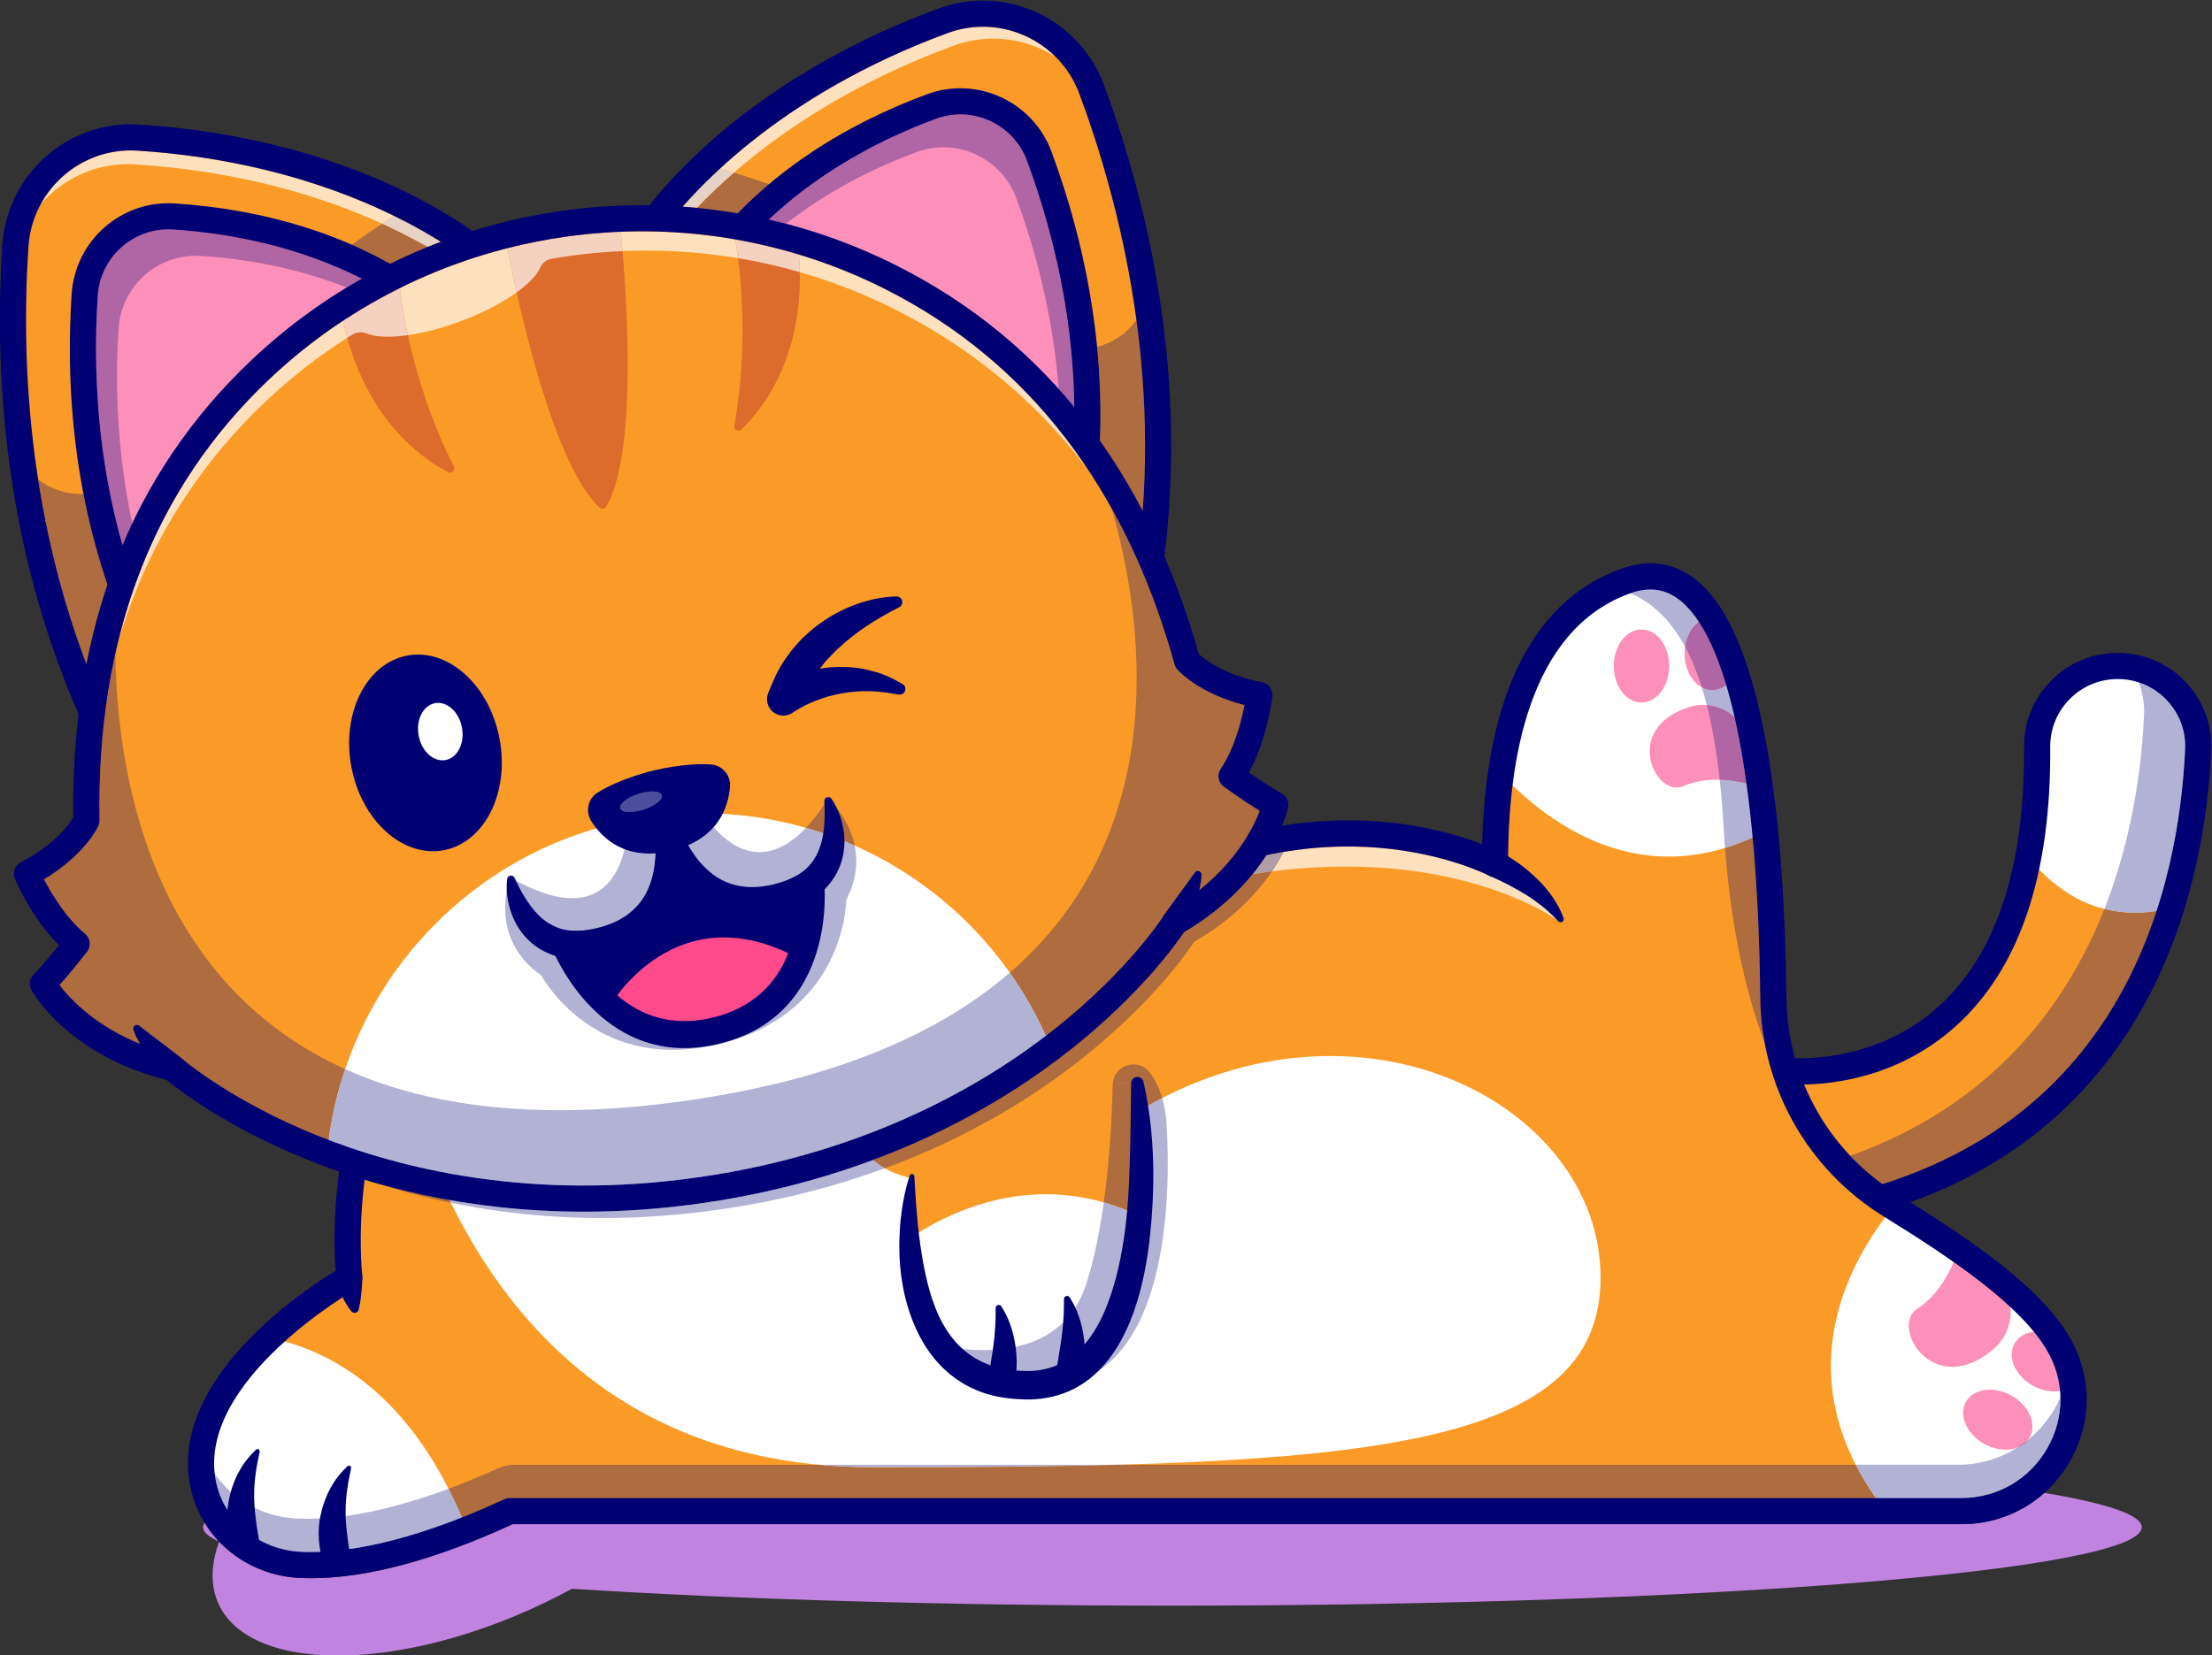 <?xml version="1.0" encoding="UTF-8" standalone="no"?>
<svg
   version="1.1"
   id="svg2"
   xml:space="preserve"
   width="3820.062"
   height="2859.665"
   viewBox="0 0 3820.062 2859.664"
   sodipodi:docname="2_-13.svg"
   inkscape:version="1.1.1 (3bf5ae0d25, 2021-09-20)"
   xmlns:inkscape="http://www.inkscape.org/namespaces/inkscape"
   xmlns:sodipodi="http://sodipodi.sourceforge.net/DTD/sodipodi-0.dtd"
   xmlns="http://www.w3.org/2000/svg"
   xmlns:svg="http://www.w3.org/2000/svg"
   xmlns:rdf="http://www.w3.org/1999/02/22-rdf-syntax-ns#"
   xmlns:cc="http://creativecommons.org/ns#"
   xmlns:dc="http://purl.org/dc/elements/1.1/"><rect x="0" y="0" width="3820.062" height="2859.664" fill="#333333" stroke="none"/><defs
     id="defs6" /><sodipodi:namedview
     pagecolor="#ffffff"
     bordercolor="#666666"
     borderopacity="1"
     objecttolerance="10"
     gridtolerance="10"
     guidetolerance="10"
     inkscape:pageopacity="0"
     inkscape:pageshadow="2"
     inkscape:window-width="1920"
     inkscape:window-height="1011"
     id="namedview4"
     inkscape:pagecheckerboard="0"
     showgrid="false"
     inkscape:zoom="0.079601206"
     inkscape:cx="1187.1679"
     inkscape:cy="1909.5188"
     inkscape:window-x="0"
     inkscape:window-y="0"
     inkscape:window-maximized="1"
     inkscape:current-layer="g12" /><g
     id="g10"
     inkscape:groupmode="layer"
     inkscape:label="ink_ext_XXXXXX"
     transform="matrix(1.333,0,0,-1.333,-842.54,4037.785)"><g
       id="g12"
       transform="scale(0.1)"><path
         d="m 10698.4,8835.9 c -835.72,0 -1443.94,269.1 -1590.59,789.5 -59.08,210.4 -37.92,443.4 52.07,687.6 264.56,-277.3 637.33,-453 1051.22,-471.2 45.8,-2 92.2,-3 139.5,-3 721.4,0 1599.2,235.2 2612.2,700.4 h 18769.5 c 406.6,0 783.3,145.8 1073.9,404.7 808.6,-134.3 1262,-285 1262,-444.4 0,-561.2 -5622.8,-1016.4 -12558.3,-1016.4 -2937.5,0 -5639.9,82.1 -7779,218.8 -240.7,-131 -496,-253.3 -762.6,-363 -821.6,-338.1 -1615.4,-503 -2269.9,-503 m -1540.19,1478.8 c -136.17,60 -207.08,121.7 -207.08,184.8 0,19.4 6.78,38.8 20.18,58 53.75,-87.4 116.46,-168.7 186.9,-242.8"
         style="fill:#c183e0;fill-opacity:1;fill-rule:nonzero;stroke:none"
         id="path16" /><path
         d="m 34799.7,20622.2 c 0,-16 0,-32 -1,-48.5 -26,-564.4 -114.1,-1293.9 -351.7,-2051.9 -491.3,-1568 -1624.1,-3260.1 -4174.3,-3872 0,0 -1280.3,-462.8 -822,1764.6 0,0 2564.2,-306.7 3146.1,2767.4 78,412.2 120.5,885.1 116,1427.9 -4.5,579.4 464.3,1050.7 1043.2,1050.7 576.9,0 1043.7,-467.3 1043.7,-1038.2"
         style="fill:#fa9b27;fill-opacity:1;fill-rule:nonzero;stroke:none"
         id="path18" /><path
         d="m 34799.7,20622.2 c 0,-16 0,-32 -1,-48.5 -26,-564.4 -114.1,-1293.9 -351.7,-2051.9 -850.1,-209.1 -1447.5,168.6 -1850.2,660 78,412.2 120.5,885.1 116,1427.9 -4.5,579.4 464.3,1050.7 1043.2,1050.7 576.9,0 1043.7,-467.3 1043.7,-1038.2"
         style="fill:#ffffff;fill-opacity:1;fill-rule:nonzero;stroke:none"
         id="path20" /><path
         d="m 30708.3,14946.2 c -151.4,110.5 -290.8,233.4 -417.1,367.1 1828.4,654.4 2791.9,1928.6 3292.8,3198.4 124.6,-31.5 257.1,-48.8 398.1,-48.8 89,0 181.5,6.9 277.4,21.5 -462.1,-1410.6 -1458.2,-2875.6 -3551.2,-3538.2"
         style="fill:#af6c3e;fill-opacity:1;fill-rule:nonzero;stroke:none"
         id="path22" /><path
         d="m 33982.1,18462.9 c -141,0 -273.5,17.3 -398.1,48.8 60.8,153.9 114.7,307.8 162.5,460.4 237.7,758 325.7,1487.5 351.7,2051.9 1,16.5 1,32.5 1,48.5 0,132.5 -25.2,259.2 -71.1,375.9 136.1,-44.1 259.9,-121.6 361.9,-228.4 165.5,-173.4 250.6,-400.1 239.6,-638.7 -27.4,-594.4 -121.4,-1337.7 -370.1,-2096.9 -95.9,-14.6 -188.4,-21.5 -277.4,-21.5"
         style="fill:#b2b2d4;fill-opacity:1;fill-rule:nonzero;stroke:none"
         id="path24" /><path
         d="m 29588.7,16236.8 c -124.1,-690.2 -74.9,-1170.3 141.4,-1359.6 191.5,-167.7 483.2,-68.7 486,-67.8 5.4,1.9 11.8,3.8 17.2,5.1 3634.3,871.9 4314.4,3987.4 4396.3,5766.8 11,238.6 -74.1,465.3 -239.6,638.7 -166.9,174.8 -392,271 -633.7,271 -234.8,0 -455.2,-91.8 -620.6,-258.5 -165.2,-166.4 -255.1,-387 -253.3,-621.2 13.1,-1663.3 -400.8,-2882.7 -1230,-3624.4 -783.3,-700.7 -1699.9,-758.3 -2063.7,-750.1 m 428.8,-1796.1 c -155.6,0 -344.5,37.7 -507.6,178.8 -338.8,293.2 -414.7,908.7 -225.4,1829.3 17.7,86.2 98.2,144.3 185.7,134.1 10.9,-1.2 1095.7,-116.4 1960.2,660.1 750.8,674.4 1125.3,1806.7 1113.2,3365.6 -2.6,325.2 122.2,631.5 351.5,862.6 229.5,231.3 535.4,358.7 861.2,358.7 335.2,0 647.3,-133.5 878.8,-375.9 230.1,-240.9 348.4,-556.3 333.1,-888.2 -40.2,-872.7 -228.3,-2161.6 -896.2,-3346.6 -791.3,-1403.8 -2053.8,-2323.1 -3752.2,-2732.4 -36,-11.8 -154,-46.1 -302.3,-46.1"
         style="fill:#000072;fill-opacity:1;fill-rule:nonzero;stroke:none"
         id="path26" /><path
         d="M 31732.2,10708.7 H 12925.8 c -195.2,-90.1 -380.8,-169.6 -556.9,-239.2 -986.7,-391.2 -1683.6,-479.3 -2150.4,-458.3 -612.44,27 -1147.3,452.8 -1267.37,1053.7 -144.6,725.5 341.72,1399.4 858.06,1888.3 504.31,477.8 1036.71,779 1036.71,779 -41.5,463.8 -19,919.1 35.5,1335.4 101.6,776 313.7,1414.9 426.3,1716.6 45,120.1 74,186.6 74,186.6 0,0 2911.5,-100.1 5668.8,364.8 1363.4,230.1 2688.8,598.3 3605.4,1185.2 859.5,550.4 1670.6,814.1 2380,916.6 1577.6,227.2 2653.8,-343.7 2653.8,-343.7 -1,366.3 18.5,769.5 77.5,1172.3 144.6,994.1 526.9,1986.3 1421,2414.6 61,29 124.6,55.5 190.1,79 478.8,173.2 840.1,-32 1112.2,-465.8 124.1,-197.1 229.2,-441.8 319.3,-719.9 187.1,-582.4 305.2,-1310.9 377.7,-2056.9 72.1,-739.5 100.1,-1496.5 107.1,-2145.4 7,-628.4 196.1,-1230.8 531.8,-1739.7 251.7,-382.7 586.9,-712.9 989.2,-961.6 11,-7 22,-13.5 33,-20.5 1038.2,-643.9 1799.7,-1198.8 2136.4,-1770.2 566.4,-959.6 -138.6,-2170.9 -1252.8,-2170.9"
         style="fill:#fa9b27;fill-opacity:1;fill-rule:nonzero;stroke:none"
         id="path28" /><path
         d="m 27056.6,13732.2 c 0,-2262.5 -3191.6,-2455.1 -9427.7,-2455.1 -4449,0 -5797.4,3687.4 -6247.2,5693.7 45.1,120.1 0,0 0,0 0,0 2911.5,-100.1 5668.8,364.8 l 581.9,-1748.7 -104.6,-217.2 c 0,0 720,-1161.2 3558.8,530.4 2839.4,1691.6 5970,94.1 5970,-2167.9"
         style="fill:#ffffff;fill-opacity:1;fill-rule:nonzero;stroke:none"
         id="path30" /><path
         d="m 12368.9,10469.5 c -986.7,-391.2 -1683.6,-479.3 -2150.4,-458.3 -612.44,27 -1147.3,452.8 -1267.37,1053.7 -144.6,725.5 341.72,1399.4 858.06,1888.3 764.01,-151.1 1853.71,-699 2559.71,-2483.7"
         style="fill:#ffffff;fill-opacity:1;fill-rule:nonzero;stroke:none"
         id="path32" /><path
         d="m 31732.2,10708.7 h -983.7 c -1326.3,1707.1 -488.3,3216.6 100.1,3941.1 960.6,-595.9 1684.1,-1115.3 2053.4,-1642.1 30.5,-42.5 58,-85.6 83,-128.1 104.1,-176.6 165.1,-361.2 188.6,-545.4 105.1,-818.5 -531.8,-1625.5 -1441.4,-1625.5"
         style="fill:#ffffff;fill-opacity:1;fill-rule:nonzero;stroke:none"
         id="path34" /><path
         d="m 32375.9,12207.6 c 229,-125.7 337.3,-368.6 241.8,-542.5 -95.4,-173.9 -358.5,-212.9 -587.5,-87.2 -229,125.7 -337.3,368.6 -241.9,542.4 95.5,173.9 358.5,213 587.6,87.3"
         style="fill:#fc90ba;fill-opacity:1;fill-rule:nonzero;stroke:none"
         id="path36" /><path
         d="m 33173.6,12334.2 c -123,-97 -329.2,-102.5 -513.8,-1.5 -229.2,126.1 -337.2,368.8 -242.2,542.9 81.6,148.1 284.2,198.1 484.4,132.1 30.5,-42.5 58,-85.6 83,-128.1 104.1,-176.6 165.1,-361.2 188.6,-545.4"
         style="fill:#fc90ba;fill-opacity:1;fill-rule:nonzero;stroke:none"
         id="path38" /><path
         d="m 31684.5,14078.3 c 0,0 -143,-504.1 -525,-747.3 -357.2,-227.4 201.8,-1178.2 979.8,-531.5 239.4,199 304.9,549.2 137.3,811.5 -98.5,154 -278.3,317.1 -592.1,467.3"
         style="fill:#fc90ba;fill-opacity:1;fill-rule:nonzero;stroke:none"
         id="path40" /><path
         d="m 29187.5,19517 c -1573.5,-822 -2799.9,87.5 -3420.3,749 154.6,1061.7 579.9,2121.4 1611.1,2493.6 1152.8,416.3 1625.1,-1356.9 1809.2,-3242.6"
         style="fill:#ffffff;fill-opacity:1;fill-rule:nonzero;stroke:none"
         id="path42" /><path
         d="m 27946.3,21660.5 c 0,-261.3 -160.8,-473.1 -359.1,-473.1 -198.4,0 -359.2,211.8 -359.2,473.1 0,261.2 160.8,473 359.2,473 198.3,0 359.1,-211.8 359.1,-473"
         style="fill:#fc90ba;fill-opacity:1;fill-rule:nonzero;stroke:none"
         id="path44" /><path
         d="m 28809.8,21573.9 c -63.1,-135.6 -176.2,-225.7 -305.7,-225.7 -198.7,0 -359.3,211.6 -359.3,473.3 0,255.2 153.6,463.3 345.7,472.3 124.1,-197.1 229.2,-441.8 319.3,-719.9"
         style="fill:#fc90ba;fill-opacity:1;fill-rule:nonzero;stroke:none"
         id="path46" /><path
         d="m 28973.2,20128.7 c 0,0 -462.3,146 -844.6,-25.5 -357.5,-160.4 -807.9,755.3 87.7,1027.6 275.5,83.8 579.5,-43.7 696.9,-306.7 69,-154.4 103.5,-376.4 60,-695.4"
         style="fill:#fc90ba;fill-opacity:1;fill-rule:nonzero;stroke:none"
         id="path48" /><path
         d="m 12304.7,10626 c -55.7,130.9 -113.6,254.8 -173.2,371.9 61.3,22.8 123.7,46.8 187.4,72 145.1,57.3 296.8,121.5 454.8,192.7 67.3,30.3 140.2,46.5 213.9,46.5 h 3940.8 c 224.4,-21.1 458,-32 700.5,-32 1159,0 2213.2,6.6 3161,32 h 9572.8 c 72.6,-141.9 159,-285.6 260.8,-431.1 H 12925.7 c -24.6,0 -48.9,-5.3 -71.2,-15.6 -193.3,-89.5 -376.4,-167.8 -549.8,-236.4"
         style="fill:#af6c3e;fill-opacity:1;fill-rule:nonzero;stroke:none"
         id="path50" /><path
         d="m 17628.9,11277.1 c -242.5,0 -476.1,10.9 -700.5,32 h 3861.5 c -947.8,-25.4 -2002,-32 -3161,-32"
         style="fill:#b2b2d4;fill-opacity:1;fill-rule:nonzero;stroke:none"
         id="path52" /><path
         d="m 10343.3,10177.9 c -41.3,0 -80.4,0.9 -117.4,2.5 -549.51,24.1 -1005.36,401.5 -1108.48,917.9 -6.33,31.6 -11.27,63.2 -14.9,94.7 235.63,-341.5 630.92,-562.2 1065.88,-581.4 41.7,-1.9 85.2,-2.9 130.6,-2.9 430.2,0 1029,90.6 1832.5,389.2 59.6,-117.1 117.5,-241 173.2,-371.9 -904.6,-357.5 -1544.4,-448.1 -1961.4,-448.1"
         style="fill:#b2b2d4;fill-opacity:1;fill-rule:nonzero;stroke:none"
         id="path54" /><path
         d="m 31732.3,10878 h -1108.8 c -101.8,145.5 -188.2,289.2 -260.8,431.1 h 1319.5 c 289.5,0 551.3,81.8 770.3,219.7 58.7,21.3 108.7,56.1 144.3,103.8 182.1,149 325.4,340.2 418.1,553.8 5.7,-225.9 -50.6,-453.4 -169.1,-660.8 -231.5,-405.5 -647.8,-647.6 -1113.5,-647.6"
         style="fill:#b2b2d4;fill-opacity:1;fill-rule:nonzero;stroke:none"
         id="path56" /><path
         d="m 32452.5,11528.8 c 50.4,31.7 98.6,66.4 144.3,103.8 -35.6,-47.7 -85.6,-82.5 -144.3,-103.8"
         style="fill:#b065a4;fill-opacity:1;fill-rule:nonzero;stroke:none"
         id="path58" /><path
         d="m 29183.2,16774.4 c -217,573.6 -426.6,1393.9 -514.5,2527.7 117,35.8 236.4,80.9 357.9,136.2 56.9,-611.7 90.2,-1303.5 98.5,-2068.6 2.2,-202.2 21.9,-401.2 58.1,-595.3"
         style="fill:#af6c3e;fill-opacity:1;fill-rule:nonzero;stroke:none"
         id="path60" /><path
         d="m 28668.7,19302.1 c -7,89.6 -13.2,181.3 -18.6,274.9 -12.3,215.5 -28.9,418.4 -49.7,609 160.2,-4.7 291.9,-35.2 346.1,-49.7 30.5,-219.5 57.2,-452.2 80.1,-698 -121.5,-55.3 -240.9,-100.4 -357.9,-136.2 m 124.6,1692.9 c -96.7,93.2 -225.2,149.5 -360.4,159.7 -20.3,79.5 -41.9,155.6 -64.7,228.4 41.9,-22.5 87.8,-34.9 135.9,-34.9 66,0 127.8,23.4 180.8,64.3 38.5,-129.5 74.7,-268.9 108.4,-417.5 m -642.1,915.6 c -186.7,346.2 -423.1,570.9 -708.9,691.8 91.6,32.4 178,48.6 260,48.6 123.2,0 236.4,-36.5 342.1,-109.9 101.6,-70.5 196.6,-173.1 284.9,-306.4 -91.2,-66.9 -157.9,-184.7 -178.1,-324.1"
         style="fill:#b2b2d4;fill-opacity:1;fill-rule:nonzero;stroke:none"
         id="path62" /><path
         d="m 28504.1,21348.2 c -48.1,0 -94,12.4 -135.9,34.9 -62.8,200.3 -135.1,375.6 -217,527.5 20.2,139.4 86.9,257.2 178.1,324.1 134.8,-203.7 253.6,-479.1 355.6,-822.2 -53,-40.9 -114.8,-64.3 -180.8,-64.3"
         style="fill:#b065a4;fill-opacity:1;fill-rule:nonzero;stroke:none"
         id="path64" /><path
         d="m 28946.5,20136.3 c -54.2,14.5 -185.9,45 -346.1,49.7 -40.1,366.8 -96,688.7 -167.5,968.7 135.2,-10.2 263.7,-66.5 360.4,-159.7 58.6,-258.3 109.7,-544.9 153.2,-858.7"
         style="fill:#b065a4;fill-opacity:1;fill-rule:nonzero;stroke:none"
         id="path66" /><path
         d="m 26541.8,18336.7 c 0,0 -942.8,724.3 -2784,724.3 -295.8,0 -615.1,-18.7 -957.2,-62.1 61.5,90.5 110.8,175.6 150.1,251.8 304.1,50.9 584.9,70.3 836.6,70.3 140.6,0 272.3,-6 393.6,-16.1 871.8,-71.9 1424.2,-357.9 1429.4,-360.6 24.8,-13.2 52.1,-19.8 79.3,-19.8 30.4,0 60.7,8.2 87.6,24.4 26.9,16.2 48.2,39.1 62.3,65.9 281,-165.9 525.5,-386.5 702.3,-678.1"
         style="fill:#fde1be;fill-opacity:1;fill-rule:nonzero;stroke:none"
         id="path68" /><path
         d="m 12161.9,14703.8 c -325,67.2 -628.1,148 -908.4,236.8 273.8,-76.1 571.3,-145.2 891.2,-201.6 5.7,-11.7 11.4,-23.4 17.2,-35.2 m 5621.8,447 c -64.3,36.3 -114.8,73.9 -153.4,107.4 1140.9,425.6 1997.8,980.7 2585.6,1449.6 884.1,705.2 1339.5,1344.6 1445.4,1502.7 401.7,236.9 687,504.4 888.3,752.6 85.1,13.4 168.6,25.3 251,35.8 -193.6,-285 -507.7,-624 -1009,-912.3 0,0 -495.3,-791.1 -1603,-1630.1 -609.7,-461.8 -1404.6,-938.2 -2404.9,-1305.7"
         style="fill:#af6c3e;fill-opacity:1;fill-rule:nonzero;stroke:none"
         id="path70" /><path
         d="m 14124.1,14506.3 c -722.3,0 -1377.7,76.7 -1962.2,197.5 -5.8,11.8 -11.5,23.5 -17.2,35.2 522.3,-92.1 1104.4,-150.6 1740.8,-150.6 487.2,0 1006.4,34.3 1554.7,113.9 821,119.2 1550.3,317.2 2190.1,555.9 38.6,-33.5 89.1,-71.1 153.4,-107.4 -624.3,-229.4 -1328.6,-416.5 -2117.6,-531 -543.1,-79 -1057.7,-113.5 -1542,-113.5"
         style="fill:#b2b2d4;fill-opacity:1;fill-rule:nonzero;stroke:none"
         id="path72" /><path
         d="m 22549.6,18963.1 c 68.6,84.7 127.5,167.1 177.9,245.3 75.7,16 150.1,30.1 223.2,42.3 -39.3,-76.2 -88.6,-161.3 -150.1,-251.8 -82.4,-10.5 -165.9,-22.4 -251,-35.8"
         style="fill:#b19da7;fill-opacity:1;fill-rule:nonzero;stroke:none"
         id="path74" /><path
         d="m 10551.7,9962.6 -13.2,25.9 -10.6,22.5 c -6.5,14.9 -12.6,29.7 -18,44.2 -10.8,29.6 -19.8,58.9 -27.8,88.8 -14.9,59.4 -24.3,119.8 -29.6,180.4 -8.9,121.1 -0.7,243.5 28.7,360.6 12.7,58.7 30.4,116.3 51.9,171.8 l 34.1,82.3 c 12.1,27 27.8,52.6 41.5,78.4 56,103.4 130.4,195 214.2,273 11.1,10.4 28.6,9.8 39,-1.3 5.9,-6.4 8.3,-14.9 7.1,-22.9 l -0.4,-2.8 c -8.6,-56.4 -23.1,-107.9 -31.7,-160.8 -8.3,-52.9 -18.6,-103.5 -23.3,-155 -7.4,-50.6 -9.7,-101.4 -13.5,-150.9 -3,-24.5 -0.2,-49.9 -1.5,-74.3 -0.8,-24.6 -2.1,-48.9 -0.3,-73.4 2.7,-97.5 12.1,-192.8 24.7,-286.6 5.3,-47.1 13.6,-93.4 20.6,-139.8 l 11.9,-68.5 c 1.6,-11.6 3.6,-22.5 5.6,-33.3 l 2.4,-15.9 c 0.8,-4.9 1.9,-10.9 1,-12 L 10745,9943 c -39.7,-49.9 -112.4,-58.1 -162.4,-18.4 -13.1,10.5 -23.7,23.9 -30.9,38"
         style="fill:#000072;fill-opacity:1;fill-rule:nonzero;stroke:none"
         id="path76" /><path
         d="m 9366.97,10177 -13.23,25.9 -10.6,22.6 c -6.45,14.8 -12.57,29.6 -17.99,44.1 -10.75,29.7 -19.73,58.9 -27.71,88.8 -14.92,59.5 -24.34,119.9 -29.62,180.4 -8.98,121.2 -0.71,243.5 28.66,360.7 12.75,58.6 30.42,116.3 51.93,171.8 l 34.09,82.2 c 12.1,27 27.8,52.6 41.47,78.5 56.06,103.3 130.42,194.9 214.19,273 11.16,10.4 28.64,9.8 39.04,-1.4 5.95,-6.4 8.3,-14.8 7.13,-22.8 l -0.44,-2.8 c -8.6,-56.5 -23.07,-108 -31.67,-160.9 -8.32,-52.9 -18.6,-103.5 -23.34,-154.9 -7.4,-50.7 -9.67,-101.5 -13.47,-150.9 -3.01,-24.6 -0.27,-50 -1.57,-74.4 -0.78,-24.6 -2.1,-48.8 -0.24,-73.4 2.71,-97.5 12.11,-192.7 24.66,-286.6 5.32,-47 13.62,-93.4 20.6,-139.8 l 11.99,-68.4 c 1.56,-11.6 3.52,-22.6 5.57,-33.4 l 2.39,-15.9 c 0.78,-4.8 1.85,-10.8 0.95,-12 l -119.43,-150 c -39.77,-49.9 -112.45,-58.1 -162.38,-18.4 -13.21,10.6 -23.73,23.9 -30.98,38"
         style="fill:#000072;fill-opacity:1;fill-rule:nonzero;stroke:none"
         id="path78" /><path
         d="m 11013.9,13753 c 0.6,-33.4 -0.1,-69.6 -2.2,-104.9 -2.2,-35.6 -4.8,-71.4 -8.7,-107.4 -7,-72.1 -16.2,-144 -35.3,-220.1 l -0.5,-2 c -7.3,-29 -36.7,-46.5 -65.6,-39.3 -11.2,2.9 -20.7,9 -27.7,17.1 -54.4,63 -90.5,132.2 -121.8,201.4 -15.9,34.7 -29.8,69.8 -42.5,105.1 -12.7,35.6 -23.5,70.4 -32,108.1 l -0.3,1.5 c -20.7,91.8 37,183 128.8,203.7 91.8,20.7 183,-37 203.6,-128.8 2.6,-11.2 3.9,-23.3 4.2,-34.4"
         style="fill:#000072;fill-opacity:1;fill-rule:nonzero;stroke:none"
         id="path80" /><path
         d="m 25758.9,19248.6 c 51.6,-25.1 91.8,-50 135.4,-76.8 42.4,-27.1 83.4,-56 123.8,-85.4 80.7,-59.1 156.2,-125.2 227.6,-195.4 71.1,-70.5 136.2,-148 193.5,-230.3 56.9,-82.8 104.3,-172.5 138.1,-265.8 7.9,-21.6 -3.3,-45.4 -24.8,-53.2 -15.5,-5.7 -32.1,-1.5 -43.2,9.2 l -3,3 c -33.7,33 -61.5,68.1 -96.9,97.8 -31.6,32.1 -67,60.8 -101.5,89.4 -71.2,55.4 -143.1,108.1 -219.3,155.2 -75.8,47.5 -154,90.7 -232.7,132.1 -39.5,20.6 -79.5,40 -119.5,58.5 -38.6,19.2 -82.2,37.7 -116,52.4 l -3.6,1.6 c -85.8,37.5 -124.9,137.4 -87.5,223.2 37.5,85.8 137.5,124.9 223.3,87.5 1.9,-0.9 4.4,-2.1 6.3,-3"
         style="fill:#000072;fill-opacity:1;fill-rule:nonzero;stroke:none"
         id="path82" /><path
         d="m 11494.7,16798.2 c -144.6,-372.9 -602.8,-1685.2 -480.2,-3051 5.9,-66.2 -27.5,-129.9 -85.3,-162.6 -20.7,-11.8 -2070.68,-1190.1 -1811.78,-2486.3 103.12,-516.4 558.97,-893.8 1108.48,-917.9 481.8,-21 1327.9,80 2628.6,682 22.3,10.3 46.6,15.6 71.2,15.6 h 18806.6 c 465.7,0 882,242.1 1113.5,647.6 228.3,399.8 225.8,873.8 -6.8,1268.1 -347.8,589.6 -1221,1181 -2112.7,1732.3 -990.1,612 -1588.7,1675.1 -1601.2,2843.7 -31,2872.6 -414.8,4709.2 -1080.7,5171.4 -177.8,123.4 -376.8,142.7 -608.7,59 -1309.5,-472.9 -1580.1,-2167.4 -1576.6,-3505.7 0.2,-59.5 -30.9,-114.8 -81.9,-145.5 -50.9,-30.7 -114.4,-32.6 -166.9,-4.6 -5.2,2.7 -557.6,288.7 -1429.4,360.6 -802.2,66.4 -2049.2,-40.9 -3433.8,-927 -2609.7,-1670.1 -8327.5,-1602.2 -9252.4,-1579.7 M 10350.6,9838.8 c -47.3,0 -93.7,1 -139.5,3 -705.9,31 -1292.27,520.4 -1426.02,1190.1 -274.51,1374.6 1450.22,2526.7 1883.32,2791.9 -115.6,1654.4 530.1,3151 558.2,3215.2 27.9,63.6 93,103.4 161,101.3 64.7,-2.3 6482.1,-201.4 9176.8,1523.1 1471.7,941.8 2803.7,1051.6 3662,977.8 589.4,-50.6 1038.6,-190.1 1296.6,-289.6 33.7,1400.1 390.2,3059 1797.5,3567.2 337.8,122.1 646.5,88.6 917.1,-99.3 972.4,-674.9 1203.6,-3334.2 1226.3,-5446.2 11.3,-1051.8 549.8,-2008.4 1440.6,-2559 1073.3,-663.6 1862.7,-1231.8 2226.4,-1848.5 295.2,-500.3 298.6,-1101.6 9.2,-1608.3 -292.6,-512.4 -818.9,-818.3 -1407.8,-818.3 H 12962.8 C 11949.8,10074 11072,9838.8 10350.6,9838.8"
         style="fill:#000072;fill-opacity:1;fill-rule:nonzero;stroke:none"
         id="path84" /><path
         d="m 21080.6,14536.7 c -89,-1053.2 -422.7,-2198.4 -1453.9,-2198.4 -1217.8,0 -1488.5,1104.2 -1525,1903.7 -20.5,453.3 34.5,808.6 34.5,808.6 0,0 1129.8,1193.9 2918.9,1211.7 0,0 101.6,-829.5 25.5,-1725.6"
         style="fill:#fa9b27;fill-opacity:1;fill-rule:nonzero;stroke:none"
         id="path86" /><path
         d="m 21080.6,14536.7 c -89,-1053.2 -422.7,-2198.4 -1453.9,-2198.4 -1217.8,0 -1488.5,1104.2 -1525,1903.7 640.4,424.8 1728.1,879.6 2978.9,294.7"
         style="fill:#ffffff;fill-opacity:1;fill-rule:nonzero;stroke:none"
         id="path88" /><path
         d="m 21086.9,15900.2 c -14.9,224.2 -31.8,362.1 -31.8,362.1 -108.6,-1 -215,-6.5 -318.6,-15.7 10,154.8 139.6,250.9 271.5,250.9 78.6,0 158,-34.2 213.3,-110.5 61.6,-85 116.7,-191.7 156,-325.6 -97.1,-50 -194.1,-103.8 -290.7,-161.3"
         style="fill:#af6c3e;fill-opacity:1;fill-rule:nonzero;stroke:none"
         id="path90" /><path
         d="m 19825.5,12318.9 c -85.9,0 -176.2,6.7 -271.2,20.7 23.7,-0.9 47.9,-1.3 72.4,-1.3 1031.2,0 1364.9,1145.2 1453.9,2198.4 v 0 0 c 45.1,530.7 27.8,1038 6.3,1363.5 96.3,57.4 193.3,111.2 290.4,161.2 29.3,-99.5 49.7,-214.1 57.6,-345.9 50.9,-856.4 62.1,-3396.6 -1609.4,-3396.6 m -1209.1,413.2 c -39.8,38.3 -75.8,80.2 -106.6,125.8 32.9,-43.9 68.4,-86 106.6,-125.8"
         style="fill:#b2b2d4;fill-opacity:1;fill-rule:nonzero;stroke:none"
         id="path92" /><path
         d="m 21080.6,14536.7 c -155.9,72.9 -309.3,129.7 -459.5,172.3 79.5,571.3 106.4,1140.1 114.8,1524.8 0.1,4.3 0.3,8.6 0.6,12.8 103.6,9.2 210,14.7 318.6,15.7 0,0 16.9,-137.9 31.8,-362.1 21.5,-325.5 38.8,-832.8 -6.3,-1363.5 v 0"
         style="fill:#af6c3e;fill-opacity:1;fill-rule:nonzero;stroke:none"
         id="path94" /><path
         d="m 19626.7,12338.3 c -24.5,0 -48.7,0.4 -72.4,1.3 -0.5,0.1 -1.1,0.1 -1.6,0.2 0,0 -601,69.5 -936.3,392.3 -38.2,39.8 -73.7,81.9 -106.6,125.8 -0.5,0.7 -0.9,1.3 -1.3,1.9 0,0 242.5,-65.3 557.5,-65.3 468.7,0 1098.1,144.4 1328.9,862.5 102.9,320 175.3,686.6 226.2,1052 150.2,-42.6 303.6,-99.4 459.5,-172.3 v 0 c -89,-1053.2 -422.7,-2198.4 -1453.9,-2198.4"
         style="fill:#b2b2d4;fill-opacity:1;fill-rule:nonzero;stroke:none"
         id="path96" /><path
         d="m 18166.5,15046.1 c 19.1,-341.8 41.4,-678 94.9,-1003.3 25.6,-162.6 58.3,-322.4 102.4,-476.5 43.1,-154.1 100.1,-302.4 175.7,-436.3 75.3,-133.8 169.5,-252.5 282,-345.7 112.1,-94.1 243,-160.1 383.7,-204.1 141.1,-42.5 296.3,-56.4 447.9,-56.6 74,0.6 145.8,11 215.1,27.2 69.3,16.2 135.9,40.3 198.2,73.1 252.9,125.8 439.9,383.1 564.6,673.5 125.3,292.3 201.1,615.5 250.1,943 49.1,328.4 67.9,663.5 76.7,999.4 10.2,335.6 12.4,674.9 17.4,1012.7 l 0.1,3 c 0.7,44.7 37.4,80.4 82.1,79.7 38.1,-0.5 69.7,-27.5 77.7,-63.2 152.8,-681.2 154.8,-1379.2 75.7,-2076.1 -44,-348 -112.9,-698.7 -252.3,-1037.1 -70.2,-168.5 -157.5,-334.8 -276.1,-486.1 -116.9,-151 -267.5,-288.1 -447.3,-378.7 -178.7,-92.7 -380.2,-135.6 -573.4,-139.1 -189.3,0.3 -377.2,17.8 -563.9,74.2 -185.4,57.6 -361.3,156.4 -507.8,285.4 -147.1,128.9 -263.1,286.2 -350.6,452 -174.4,333.6 -250.2,694.6 -265.5,1048.2 -3.9,88.6 -3.5,177 0.7,265 3.5,88 9.8,175.5 21.2,262.5 21.2,174.1 54.6,345.6 110.3,513.2 5.4,16.3 22.9,25.1 39.1,19.7 12.4,-4.2 20.5,-15.4 21.2,-27.6 l 0.1,-1.4"
         style="fill:#000072;fill-opacity:1;fill-rule:nonzero;stroke:none"
         id="path98" /><path
         d="m 19122.7,12411.1 c 2.9,29.7 10.3,70.4 15.8,106.6 l 18.4,112.8 c 13.2,75.6 23.9,152 34.7,229.3 5.6,38.8 8.3,77.5 13.4,116.8 l 4.4,58.9 c 2.2,19.8 3.7,39.7 4.3,59.5 6.3,80.1 4.6,160 6.6,245 v 2.4 c 0.5,21.8 18.6,39 40.5,38.5 13.5,-0.3 25.4,-7.6 32.2,-18.1 47.6,-73.7 87.9,-154.2 116.2,-238.1 29.9,-83.6 51.2,-170.6 64.4,-258.5 14.5,-87.9 20.2,-177 18.2,-266 -1.8,-44.4 -4.7,-89 -10.9,-133.4 -6.7,-45.5 -13.6,-86.2 -29.2,-137.1 -27.4,-89.4 -122.1,-139.7 -211.6,-112.2 -78.3,24 -126.6,99.7 -118.9,178.3 l 1.5,15.3"
         style="fill:#000072;fill-opacity:1;fill-rule:nonzero;stroke:none"
         id="path100" /><path
         d="m 20007.7,12527.7 c 2.9,29.7 10.2,70.4 15.8,106.6 l 18.4,112.8 c 13.2,75.6 23.8,152 34.6,229.3 5.7,38.8 8.4,77.4 13.4,116.8 l 4.5,58.9 c 2.2,19.8 3.7,39.7 4.3,59.5 6.2,80.1 4.5,160 6.5,245 l 0.1,2.3 c 0.5,21.9 18.6,39.1 40.4,38.6 13.5,-0.3 25.4,-7.6 32.3,-18.1 47.6,-73.8 87.9,-154.2 116.1,-238.1 30,-83.7 51.2,-170.6 64.4,-258.5 14.5,-87.9 20.3,-177 18.3,-266 -1.8,-44.4 -4.8,-88.9 -11,-133.4 -6.6,-45.5 -13.6,-86.2 -29.1,-137.1 -27.4,-89.4 -122.1,-139.7 -211.6,-112.2 -78.4,24 -126.7,99.7 -118.9,178.3 l 1.5,15.3"
         style="fill:#000072;fill-opacity:1;fill-rule:nonzero;stroke:none"
         id="path102" /><path
         d="M 12713.7,26870 C 8344.14,25061.5 7770.11,20520.4 7770.11,20520.4 c -657.18,1289.4 -996.36,2602.7 -1156.41,3781.8 -147.81,1092 -142.41,2069.2 -93.22,2806.6 55.06,823.9 767.27,1452.5 1590.91,1399.1 1561.65,-100.8 2721.21,-518.9 3485.71,-907.9 746.7,-378.7 1116.6,-730 1116.6,-730"
         style="fill:#fa9b27;fill-opacity:1;fill-rule:nonzero;stroke:none"
         id="path104" /><path
         d="m 7439.74,21685.8 c -309.27,816.5 -506.25,1626.1 -625.11,2393.1 160.2,-126.5 355.78,-189.7 551.23,-189.7 12.06,0 24.08,0.3 36.14,0.7 73.8,-382.5 174.76,-776.7 310.01,-1174.9 -112,-330.4 -202.75,-673.4 -272.27,-1029.2 m 3934.36,5187.3 c -141.9,80.2 -307.4,164.5 -496.4,247.1 136.9,98.3 268.9,189 394.2,271.9 102.3,-46.6 198.9,-93.3 290,-139.6 107.7,-54.7 207.5,-108.7 299.4,-161.1 -164.5,-66.7 -327.4,-139.6 -487.2,-218.3"
         style="fill:#af6c3e;fill-opacity:1;fill-rule:nonzero;stroke:none"
         id="path106" /><path
         d="m 11271.9,27392.1 c -756.4,344.5 -1820.07,679.5 -3195.67,768.3 -32.71,2.1 -65.15,3.1 -97.48,3.1 -448.27,0 -856.06,-201.1 -1132.29,-521.8 226.67,419.4 669.77,700 1168.12,700 28.52,0 57.23,-0.9 86.04,-2.8 1467.71,-94.8 2576.68,-478.8 3326.08,-846 -50.3,-32.2 -102,-65.8 -154.8,-100.8"
         style="fill:#fde1be;fill-opacity:1;fill-rule:nonzero;stroke:none"
         id="path108" /><path
         d="m 11861.3,27091.4 c -91.9,52.4 -191.7,106.4 -299.4,161.1 -91.1,46.3 -187.7,93 -290,139.6 52.8,35 104.5,68.6 154.8,100.8 238,-116.6 439.8,-231.5 605.3,-334.9 -57.1,-21.5 -114,-43.7 -170.7,-66.6"
         style="fill:#e7d3c5;fill-opacity:1;fill-rule:nonzero;stroke:none"
         id="path110" /><path
         d="m 8014.58,28341.7 c -692.24,0 -1277.93,-541.5 -1324.91,-1244.3 -103.17,-1541.9 -0.92,-3800.5 1011.53,-6042.3 110.15,467.6 330.81,1209.3 750.88,2038.5 617.77,1219.3 1797.42,2849.2 3938.12,3820.7 -505.8,377.3 -1936.7,1272.6 -4289.58,1424.6 -28.81,1.9 -57.52,2.8 -86.04,2.8 M 7769.95,20351 c -62.84,0 -121.59,35 -150.88,92.5 -1252.43,2457.2 -1380.57,4987 -1267.58,6676.5 61.38,917.7 856.21,1616.2 1771,1557.1 3111.61,-201 4644.21,-1623.7 4707.91,-1684.2 41.6,-39.5 60.4,-97.4 49.9,-153.8 -10.4,-56.4 -48.7,-103.7 -101.8,-125.7 -2204.3,-912.4 -3401.95,-2549.3 -4018.41,-3761.8 -671.68,-1321.1 -820.51,-2441.4 -821.92,-2452.5 -9.43,-73.8 -65.82,-132.8 -139.07,-145.6 -9.77,-1.7 -19.48,-2.5 -29.15,-2.5"
         style="fill:#000072;fill-opacity:1;fill-rule:nonzero;stroke:none"
         id="path112" /><path
         d="m 11904.7,26298.8 c 0,0 -1098.2,1042.2 -3333.94,1186.7 -596.87,38.5 -1112.62,-416.9 -1152.55,-1013.7 -74.29,-1110.9 -11.67,-2974 905.17,-4772.8 0,0 415.81,3289.6 3581.32,4599.8"
         style="fill:#fc90ba;fill-opacity:1;fill-rule:nonzero;stroke:none"
         id="path114" /><path
         d="m 7907.19,23227.8 c -346.83,1222.2 -376.95,2379.5 -319.91,3232.7 32.42,484.5 436.18,857.8 913.34,857.8 19.58,0 39.4,-0.6 59.22,-1.9 1094.03,-70.7 1910.36,-364.6 2448.46,-636.3 -65.9,-37.2 -131.2,-75.4 -196.1,-114.8 -481.7,190.3 -1111.13,358.7 -1890.56,409.1 -21.83,1.4 -43.52,2.1 -65.09,2.1 -523.02,0 -963.67,-408.9 -999.06,-938.1 -42.53,-635.9 -36.25,-1538.8 176.36,-2528.9 -44.1,-92.7 -86.36,-186.7 -126.66,-281.7"
         style="fill:#b065a4;fill-opacity:1;fill-rule:nonzero;stroke:none"
         id="path116" /><path
         d="m 8500.62,27318.3 c -477.16,0 -880.92,-373.3 -913.34,-857.8 -72.41,-1083.1 -4.3,-2656.5 673.83,-4230.4 88.82,341.1 245.76,823.3 514.7,1354.1 443.94,876.2 1285.39,2042.9 2802.69,2755.8 -409.1,290.3 -1416,872.8 -3018.66,976.4 -19.82,1.3 -39.64,1.9 -59.22,1.9 m -177.35,-5788.7 c -62.84,0 -121.59,35.1 -150.88,92.5 -912.06,1789.4 -1005.52,3631.1 -923.29,4861 46.19,690.4 643.66,1216.2 1332.62,1171.5 2270.78,-146.8 3392.98,-1188.6 3439.68,-1232.8 41.6,-39.5 60.4,-97.4 49.9,-153.9 -10.4,-56.4 -48.8,-103.7 -101.8,-125.6 -1270.3,-525.8 -2241.3,-1434.3 -2885.73,-2700.1 -483.75,-950.3 -591.26,-1756.5 -592.28,-1764.5 -9.48,-73.8 -65.87,-132.8 -139.12,-145.5 -9.71,-1.7 -19.48,-2.6 -29.1,-2.6"
         style="fill:#000072;fill-opacity:1;fill-rule:nonzero;stroke:none"
         id="path118" /><path
         d="m 14594.3,27143 c 4703.4,-491.4 6545,-4681.9 6545,-4681.9 263.4,1423 215.2,2778.6 33.4,3954.6 -168.8,1088.9 -451.8,2024.2 -708.7,2717.2 -287,774.2 -1148.6,1174.4 -1923,889 -1468.6,-540.6 -2461.4,-1271.2 -3083.7,-1861.5 -608.2,-575.4 -863,-1017.4 -863,-1017.4"
         style="fill:#fa9b27;fill-opacity:1;fill-rule:nonzero;stroke:none"
         id="path120" /><path
         d="m 21124.7,23672.3 c -167.8,321.3 -352.4,624.4 -553.7,909.3 16.4,420.2 1.2,826.9 -36.9,1214.6 201.2,51.1 384.5,171.1 509.4,348.2 104.2,-769.2 145.5,-1601.5 81.2,-2472.1 M 15877.9,27527 c -176.1,30 -352.2,53.5 -529.3,70.7 73.3,76.4 153.6,156.5 241.2,239.5 74.2,70.3 153.5,142.6 238.4,216.3 143.7,-43.9 296,-93.2 455.2,-148.6 -157.8,-133 -292.3,-260.7 -405.5,-377.9"
         style="fill:#af6c3e;fill-opacity:1;fill-rule:nonzero;stroke:none"
         id="path122" /><path
         d="m 15828.2,28053.5 c -61.2,18.7 -120.8,36.4 -178.8,53.1 613.1,564.3 1566.6,1247 2949.9,1756.4 150.2,55.2 304.1,81.4 455.7,81.4 354.4,0 695.8,-143.3 945,-393.3 -240.2,154.4 -522.3,239.7 -812.3,239.7 -170.9,0 -344.6,-29.6 -514.2,-92.1 -1293.6,-476.2 -2218.1,-1099.9 -2845.3,-1645.2"
         style="fill:#fde1be;fill-opacity:1;fill-rule:nonzero;stroke:none"
         id="path124" /><path
         d="m 15348.6,27597.7 c -61.1,5.9 -122.8,11.1 -184,15.4 129,146.3 289.6,313.9 484.8,493.5 58,-16.7 117.6,-34.4 178.8,-53.1 -84.9,-73.7 -164.2,-146 -238.4,-216.3 -87.6,-83 -167.9,-163.1 -241.2,-239.5"
         style="fill:#e7d3c5;fill-opacity:1;fill-rule:nonzero;stroke:none"
         id="path126" /><path
         d="m 14891.2,27277.6 c 2329,-322.6 3923.5,-1550 4862.6,-2543.4 638.5,-675.5 1060.9,-1323.9 1299.5,-1740.8 333.3,2436.9 -210.9,4631.4 -748.2,6080.5 -255,687.5 -1020,1041.5 -1705.8,789.1 -2219.3,-817.3 -3332.5,-2080.6 -3708.1,-2585.4 m 6248.1,-4985.9 c -66.6,0 -127.8,39.2 -155.1,101.3 -4.5,10.2 -465.7,1041.9 -1485.3,2117.5 -935.8,987.2 -2549.4,2216 -4922.3,2464 -57,5.9 -107.2,40.4 -133.3,91.5 -26,51.1 -24.5,111.9 4.2,161.6 43.9,76.1 1108.7,1875.9 4034.8,2953.4 860.3,317 1820.7,-126.9 2140.5,-989.3 588.8,-1587.8 1185.2,-4049.6 683.1,-6761.4 -13.5,-73.1 -73.2,-128.9 -147,-137.4 -6.6,-0.8 -13.2,-1.2 -19.6,-1.2"
         style="fill:#000072;fill-opacity:1;fill-rule:nonzero;stroke:none"
         id="path128" /><path
         d="m 15532.3,26825.4 c 0,0 756.6,1311.5 2859,2085.6 561.2,206.7 1185.2,-83.3 1393.2,-644.1 387.1,-1043.9 856.8,-2847.9 489.2,-4833.1 0,0 -1334,3035.6 -4741.4,3391.6"
         style="fill:#fc90ba;fill-opacity:1;fill-rule:nonzero;stroke:none"
         id="path130" /><path
         d="m 20238.1,25017.7 c -65.7,79.6 -132.9,157.7 -201.6,234.1 -77.7,1009.7 -328.4,1877.2 -549.9,2474.7 -150,404.4 -534.3,656.4 -942.3,656.4 -114.4,0 -230.6,-19.8 -344.1,-61.6 -732.9,-269.9 -1288.4,-610.4 -1696.2,-929.7 -73.9,19.4 -148,37.6 -222.3,54.7 437.5,412.7 1136.1,925.7 2168.1,1305.7 103.5,38.2 209.6,56.2 314,56.2 372.6,0 724.5,-230 861.8,-600.2 297.3,-801.7 597.5,-1919.9 612.5,-3190.3"
         style="fill:#b065a4;fill-opacity:1;fill-rule:nonzero;stroke:none"
         id="path132" /><path
         d="m 15832.5,26957.8 c 1657.9,-251.9 2796.5,-1131.3 3471.4,-1845.3 408.8,-432.4 696.4,-850.1 878.6,-1151.9 202.6,1701.8 -179.5,3229.6 -556.9,4247.4 -175.8,474 -703.3,718.2 -1175.8,544 -1513.3,-557.3 -2309.6,-1400.3 -2617.3,-1794.2 m 4441.2,-3693.5 c -66.6,0 -127.8,39.3 -155.1,101.3 -3.2,7.3 -335.5,749.7 -1069.5,1523.2 -977.8,1030.3 -2166.9,1625.2 -3534.4,1768.1 -57.1,6 -107.3,40.4 -133.3,91.5 -26.1,51.1 -24.5,112 4.1,161.7 32.2,55.7 811.8,1373.6 2947.2,2160 647.5,238.5 1370.1,-95.5 1610.7,-744.3 428.5,-1155.7 862.6,-2947.9 497,-4922.8 -13.6,-73.2 -73.2,-128.9 -147.1,-137.5 -6.6,-0.8 -13.1,-1.2 -19.6,-1.2"
         style="fill:#000072;fill-opacity:1;fill-rule:nonzero;stroke:none"
         id="path134" /><path
         d="m 22275.4,20231.9 c 0,0 332.8,-240.7 567.6,-371.4 0,0 -192.5,-885.8 -1301.5,-1523.6 0,0 -495.2,-791 -1603.1,-1630.4 -990,-749.8 -2469.2,-1538.6 -4522.6,-1836.6 -2053.4,-298.1 -3695.8,37.5 -4858.1,474.9 -1300.9,489.7 -2000.53,1107.2 -2000.53,1107.2 -1244.57,296.2 -1680.95,1090.7 -1680.95,1090.7 187.86,192.1 438.56,517.4 438.56,517.4 -401.3,331.7 -645.23,906.3 -645.23,906.3 594.62,306.4 771.39,689.9 771.39,689.9 -19.41,1115.7 132.86,2077.8 401.36,2905.7 412.96,1271.8 1099.4,2228.4 1856.82,2943.7 2195.48,2073.7 5478.88,2550.4 8173.28,1186.4 1534.8,-776.7 3070.9,-2238.1 3828.2,-4965.8 0,0 278.5,-317.5 935.7,-442.1 0,0 -70.5,-620.2 -360.9,-1052.3"
         style="fill:#fa9b27;fill-opacity:1;fill-rule:nonzero;stroke:none"
         id="path136" /><path
         d="m 19938.4,16706.5 c -990,-749.8 -2469.2,-1538.6 -4522.6,-1836.6 -2053.4,-298.1 -3695.8,37.5 -4858.1,474.9 211.1,2184.7 1887.6,4026 4156.9,4355.4 2269.3,329.4 4400.2,-959.2 5223.8,-2993.7"
         style="fill:#ffffff;fill-opacity:1;fill-rule:nonzero;stroke:none"
         id="path138" /><path
         d="m 11487.9,26692 c 0,0 77,-1180.5 711.8,-2446 23.7,-47.3 -26.4,-97.4 -73.5,-73.4 -325.6,166.3 -1109,694.8 -1373.5,2021.2 0,0 523.3,381.1 735.2,498.2"
         style="fill:#dd6b2c;fill-opacity:1;fill-rule:nonzero;stroke:none"
         id="path140" /><path
         d="m 13592.7,27429.1 c 0,0 -348.1,-21.1 -730.1,-184 0,0 501.7,-2862.3 1226.7,-3532.7 25.4,-23.5 66.4,-17.6 84.1,12.2 504.4,848.8 171.5,3735.6 171.5,3735.6 -412.6,47.6 -752.2,-31.1 -752.2,-31.1"
         style="fill:#dd6b2c;fill-opacity:1;fill-rule:nonzero;stroke:none"
         id="path142" /><path
         d="m 15820.1,27320.9 c 0,0 261.9,-1153.7 13.1,-2547.5 -9.3,-52.1 53,-85.9 91.3,-49.4 264.9,252 865.7,981.4 742.2,2328.2 0,0 -610.1,216.7 -846.6,268.7"
         style="fill:#dd6b2c;fill-opacity:1;fill-rule:nonzero;stroke:none"
         id="path144" /><path
         d="m 10577.7,15518.6 c -49.5,18.8 -97.6,37.7 -144.4,56.6 -1135.42,457.7 -1757.83,998.5 -1763.84,1003.8 -20.85,18.4 -45.89,31.3 -72.9,37.8 -893.36,212.7 -1345.66,699.9 -1504.25,909.1 170.56,189.9 347.9,419.4 356.69,430.9 55.81,72.3 44.19,175.9 -26.22,234.1 -250.09,206.7 -437.7,524.9 -531.1,705.1 525.39,313.9 695.55,673 703.12,689.3 10.64,23.2 15.97,48.4 15.53,73.9 -13.54,770.1 55.24,1493 205.57,2166.5 14.03,-1466.2 411.88,-4230.3 2976.6,-5389.4 -100.4,-295.7 -172.8,-602.6 -214.8,-917.7 m 9292.1,1348.9 c -129.8,290.2 -286.6,563.8 -466.8,818.7 2129.2,1840.6 1724.7,4603.6 1321.2,6013.4 335.7,-603.1 607.1,-1276.4 813.1,-2018.6 6.9,-24.6 19.1,-47.3 35.9,-66.5 11.9,-13.5 277.2,-309.4 870.1,-461 -38.3,-199.3 -127.6,-557.7 -308.6,-827 -51,-75.8 -32.7,-178.4 41.4,-231.9 11.7,-8.5 246.9,-178.1 464.4,-311.7 -92.8,-246.1 -387.9,-841.5 -1183.6,-1299.3 -24,-13.8 -44.3,-33.4 -59.1,-56.8 -4.3,-6.9 -447.3,-702.4 -1405.7,-1464 -39.5,-31.4 -80.3,-63.2 -122.3,-95.3"
         style="fill:#af6c3e;fill-opacity:1;fill-rule:nonzero;stroke:none"
         id="path146" /><path
         d="m 13885.6,14927.4 c -1395.4,0 -2518.9,290.4 -3307.9,591.2 42,315.1 114.4,622 214.8,917.7 735.4,-332.4 1649,-532.9 2782.8,-532.9 511.2,0 1067.2,40.8 1671.8,128.6 1945.6,282.4 3270,888.5 4155.9,1654.2 180.2,-254.9 337,-528.5 466.8,-818.7 -897.7,-686.1 -2374.4,-1524.4 -4478.4,-1829.8 v 0 c -531.5,-77.2 -1034.1,-110.3 -1505.8,-110.3"
         style="fill:#b2b2d4;fill-opacity:1;fill-rule:nonzero;stroke:none"
         id="path148" /><path
         d="m 7852.31,21981.4 c 327.35,1337.4 983.6,2476.1 1963,3401 297.49,281 615.59,532 949.69,752.2 16.4,-76.5 34.6,-150.3 54.3,-221.4 -373.9,-238.9 -729,-514.7 -1059.31,-826.8 -757.44,-715.2 -1443.88,-1671.8 -1856.84,-2943.6 -17.26,-53.2 -34.23,-107 -50.84,-161.4 M 20423.6,24195 c -739.6,981.7 -1621.8,1638.4 -2490.3,2077.9 -405.6,205.3 -824.2,368.8 -1250.7,491.5 -1.3,73.8 -4.9,149.7 -10.9,227.7 383,-116.2 759.3,-266.4 1124.4,-451.1 1078.9,-546 1957,-1331 2627.5,-2346 m -8818.7,1752.6 c -58.4,269.3 -88.8,482.4 -103.8,610.4 446.7,222 914.2,394.7 1393.3,516.7 25.6,-132.1 66,-332.7 119.7,-572.4 -185.3,-133.7 -437.7,-266.7 -726.8,-374.6 -243.2,-90.8 -478.4,-151.1 -682.4,-180.1 m 4277.1,998.1 c -392.5,65.4 -788.5,97.9 -1183.5,97.9 -104.4,0 -208.7,-2.3 -312.9,-6.8 -8.3,98.9 -16.2,183.8 -22.7,251.1 91.4,3.5 183,5.3 274.7,5.3 403.2,0 807.6,-34.6 1208,-104.5 10.7,-61.7 23.6,-143.6 36.4,-243"
         style="fill:#fde1be;fill-opacity:1;fill-rule:nonzero;stroke:none"
         id="path150" /><path
         d="m 10819.3,25913.2 c -19.7,71.1 -37.9,144.9 -54.3,221.4 237.8,156.8 483.5,297.9 736.1,423.4 15,-128 45.4,-341.1 103.8,-610.4 -94,-13.3 -181.4,-20 -259.9,-20 -112.9,0 -207.5,13.8 -277.1,41.9 -25,10 -51.4,15.1 -77.6,15.1 -36.8,0 -73.2,-9.9 -105.3,-29.9 -21.9,-13.7 -43.9,-27.5 -65.7,-41.5"
         style="fill:#f5d2bf;fill-opacity:1;fill-rule:nonzero;stroke:none"
         id="path152" /><path
         d="m 13014.1,26502.3 c -53.7,239.7 -94.1,440.3 -119.7,572.4 480.6,122.4 972.9,193.9 1468.5,213.2 6.5,-67.3 14.4,-152.2 22.7,-251.1 -307.6,-13.4 -614.2,-46.4 -917.3,-98.7 -64.3,-11.1 -121,-52.4 -147.1,-112.1 -43.4,-98.8 -151.7,-211.5 -307.1,-323.7"
         style="fill:#f5d2bf;fill-opacity:1;fill-rule:nonzero;stroke:none"
         id="path154" /><path
         d="m 16682.6,26764.4 c -264.4,76 -531.7,136.4 -800.6,181.3 -12.8,99.4 -25.7,181.3 -36.4,243 277.8,-48.5 553.5,-113.9 826.1,-196.6 6,-78 9.6,-153.9 10.9,-227.7"
         style="fill:#f5d2bf;fill-opacity:1;fill-rule:nonzero;stroke:none"
         id="path156" /><path
         d="m 8439.92,16329.7 c -41.19,45.9 -77.44,92.4 -113.75,140.7 -36.47,47.6 -70.68,97.3 -104.05,147.9 -33.3,50.5 -65.21,102.3 -94.46,156.6 -28.88,54.4 -57.01,109.7 -77.37,170.5 -8.35,25 5.13,52.1 30.15,60.4 15.9,5.4 32.65,1.8 44.88,-7.9 l 1.73,-1.4 c 44.8,-36.1 90.58,-71.4 136.84,-106.2 l 138.48,-104.7 137.84,-105.2 c 45.51,-35 91.77,-71 134.5,-106.3 72.36,-59.7 82.59,-166.8 22.85,-239.2 -59.74,-72.4 -166.85,-82.6 -239.23,-22.9 -6.35,5.3 -13.02,11.8 -18.41,17.7"
         style="fill:#000072;fill-opacity:1;fill-rule:nonzero;stroke:none"
         id="path158" /><path
         d="m 21394.1,18420.5 c 30.9,46 65.1,93.7 98.7,140.1 l 102.3,140.1 103,139.7 c 34.4,46.5 68.3,93.5 100.9,140.8 l 1.1,1.6 c 15,21.7 44.8,27.1 66.5,12.1 13.8,-9.5 21,-25.3 20.6,-40.9 -2.2,-64.1 -13.5,-125 -25.7,-185.5 -12.6,-60.3 -28.5,-119 -46,-177 -17.7,-57.9 -36.3,-115.3 -57.8,-171.4 -21,-56.6 -42.6,-111.4 -69,-167.1 -40.1,-84.8 -141.4,-121.1 -226.3,-81 -84.8,40.2 -121,141.5 -80.9,226.3 3.5,7.5 8.2,15.5 12.6,22.2"
         style="fill:#000072;fill-opacity:1;fill-rule:nonzero;stroke:none"
         id="path160" /><path
         d="m 15391.4,15037.7 24.4,-167.7 -24.4,167.7 c 2202.5,319.7 3717.6,1223.3 4600.7,1925.1 958.4,761.6 1401.4,1457.1 1405.7,1464 14.8,23.4 35.1,43 59.1,56.8 795.7,457.8 1090.8,1053.2 1183.6,1299.3 -217.5,133.6 -452.7,303.2 -464.4,311.7 -74.1,53.5 -92.4,156.1 -41.4,231.9 181,269.3 270.3,627.7 308.6,827 -592.9,151.6 -858.2,447.5 -870.1,461 -16.8,19.2 -29,41.9 -35.9,66.5 -635.6,2290.1 -1894.3,3925.3 -3741.2,4860 -2630.3,1331.1 -5837.6,865.6 -7980.79,-1158.6 -1504.88,-1421.2 -2246.77,-3346.7 -2204.98,-5723.2 0.44,-25.5 -4.89,-50.7 -15.53,-73.9 -7.57,-16.3 -177.73,-375.4 -703.12,-689.3 93.4,-180.2 281.01,-498.4 531.1,-705.1 70.41,-58.2 82.03,-161.8 26.22,-234.1 -8.79,-11.5 -186.13,-241 -356.69,-430.9 158.59,-209.2 610.89,-696.4 1504.25,-909.1 27.01,-6.5 52.05,-19.4 72.9,-37.8 6.01,-5.3 628.42,-546.1 1763.84,-1003.8 1046.2,-421.7 2755.8,-857.2 4958.1,-537.5 m -1505.9,-449.3 c -1543.3,0 -2767.6,343.7 -3594.2,678.7 -1048.15,424.7 -1666.61,908.2 -1813.05,1029.7 -1272.51,317.4 -1731.35,1129.4 -1750.49,1164.2 -35.88,65.3 -24.85,146.5 27.25,199.9 108.25,111 240.97,271.2 329.1,380.8 -353.71,354.1 -560.89,836 -570.46,858.5 -34.66,81.6 -0.54,176.2 78.32,216.8 435.89,224.7 625.25,493.1 678.81,581.6 -33.3,2455 744.38,4449.9 2311.82,5930.2 2246.9,2121.9 5609,2610 8366.5,1214.5 1923.6,-973.5 3236.5,-2665.2 3902.6,-5028.2 75.4,-68.6 333.3,-272.8 816.1,-364.4 87.2,-16.6 146.8,-97.5 136.8,-185.6 -2.8,-24.3 -64.4,-545.3 -302.9,-985.3 115.7,-80 288.5,-195.9 423.9,-271.6 65.1,-36.3 98.7,-111 82.9,-183.9 -8.4,-38.7 -217.5,-947.7 -1347.2,-1613.8 -105.9,-158.1 -561.3,-797.5 -1445.4,-1502.7 -917.4,-731.8 -2490.6,-1673.8 -4775.7,-2005.5 -548.3,-79.6 -1067.5,-113.9 -1554.7,-113.9"
         style="fill:#000072;fill-opacity:1;fill-rule:nonzero;stroke:none"
         id="path162" /><path
         d="m 17393.7,19332.8 c -204.3,90.7 -415.2,167.7 -631.8,230 92.7,98 188.5,222.6 286.6,378.6 0,0 268.2,-234.3 345.2,-608.6"
         style="fill:#af6c3e;fill-opacity:1;fill-rule:nonzero;stroke:none"
         id="path164" /><path
         d="m 15036.5,16685.9 c -1193.4,0 -1702.1,964 -1702.1,964 -706.1,489.5 -405.2,1271.6 -405.2,1271.6 337.1,-194.9 599.2,-270.3 803.2,-270.3 452.5,0.1 618.6,371.5 679.5,634.8 91.7,-35.1 197.7,-56.5 319.5,-56.5 90.3,0 189.4,11.8 297.9,38.6 254.8,63.1 424.8,175.3 537.7,303.9 129.4,-149.8 335.6,-324.4 593.9,-324.4 178.2,0 381.3,83.2 601,315.2 216.6,-62.3 427.5,-139.3 631.8,-230 41.1,-199.9 27.7,-439.8 -110.2,-705.2 0,0 -0.3,-1458.6 -1634.3,-1863.2 -221.5,-54.8 -425.5,-78.5 -612.7,-78.5"
         style="fill:#b2b2d4;fill-opacity:1;fill-rule:nonzero;stroke:none"
         id="path166" /><path
         d="m 14773.2,20302.3 c 0,0 -422.5,-100 -711.8,-283.6 -124.7,-79.2 -159.6,-245.2 -80.1,-369.7 143.9,-225.2 455.1,-527.7 1048,-380.9 592.9,146.9 727,559.6 749.2,825.9 12.2,147.2 -96.1,277.7 -243.4,289.5 -341.5,27.5 -761.9,-81.2 -761.9,-81.2"
         style="fill:#000072;fill-opacity:1;fill-rule:nonzero;stroke:none"
         id="path168" /><path
         d="m 15145.4,19524.6 16.1,-38.6 19.7,-43.2 c 14.1,-28.8 29,-57.4 44.1,-85.8 30.6,-56.7 66,-110.3 102.6,-161.6 74.4,-102.2 161.6,-189.9 258.2,-256.6 193.4,-133.3 430.7,-171.9 680.8,-124 31.1,6.2 62.4,11.3 93.1,20.4 31.2,7.7 61.9,16 91.1,26.7 60.6,17.7 115.7,42.8 169.2,69.4 51.6,28.7 99.5,61.2 141.7,98.5 41.3,38.3 76.2,81.4 106.7,128.4 123,187.1 148.7,462.4 132.1,745.2 l -0.3,5 c -1.6,27.7 19.5,51.6 47.3,53.2 18.2,1.1 34.8,-7.7 44.4,-21.7 91.4,-132.8 141.9,-283 162.7,-446.4 18.8,-162.2 -4.4,-341.2 -86.2,-501.6 -40.1,-80.1 -94.6,-153 -156.2,-217.6 -62.8,-63.4 -132.7,-117.1 -205.8,-163.3 -147.9,-89.8 -303.8,-144.1 -463.3,-178.6 -80,-18.1 -163.4,-28.1 -247.7,-33.7 -85,-2.2 -171.2,0 -257.2,15.8 -171.7,27.3 -340.7,96.5 -480.8,198.2 -70.4,50.5 -134.8,107.4 -192.9,168.8 -57.5,61.9 -107.9,128.4 -153.1,197.1 -45.4,68.7 -83.8,140.8 -117.4,214.5 -16.9,36.9 -32.3,74.4 -46,112.8 l -19.7,58.4 c -6.6,20.9 -11.6,37.5 -18.7,64.6 -24.4,93 31.4,188.2 124.4,212.5 85.1,22.3 172,-22.5 204.8,-101.6 l 6.3,-15.2"
         style="fill:#000072;fill-opacity:1;fill-rule:nonzero;stroke:none"
         id="path170" /><path
         d="m 15148.3,19512.7 c 6.4,-27.3 9.6,-44.3 13.6,-65.9 l 9.8,-60.8 c 5.8,-40.4 9.7,-80.7 12,-121.2 4.6,-81 4.3,-162.6 -3.8,-244.5 -7.9,-81.9 -21.4,-164.3 -43.4,-245.9 -22.8,-81.3 -53.2,-161.7 -91.9,-239.2 -76.5,-155.3 -193.6,-295.4 -332.8,-399.7 -68.6,-54.1 -143.8,-96.3 -220.1,-133.9 -77.2,-34.4 -155.6,-64.5 -234.8,-85.8 -157.2,-43.9 -320.4,-68.6 -493.1,-58.2 -86.2,6.8 -173.1,21.6 -258.2,48.4 -84.6,28.4 -166.9,67.5 -239.7,119.6 -147.2,103.7 -251.2,251.2 -310.2,403.4 -57.9,154.2 -83.4,310.7 -64.5,470.7 3.3,27.7 28.3,47.4 55.9,44.2 18.1,-2.2 32.9,-13.7 39.9,-29.1 l 2.1,-4.7 c 117.3,-257.8 268.5,-489.3 464.6,-597.4 48.9,-27.3 99.9,-49.3 154.2,-63.8 54.8,-13.3 112.3,-19.7 171.3,-21.1 59.8,1.5 120.2,5 182.1,17.6 30.8,4.2 61.8,11.2 92.9,18.9 31.5,6.3 61.5,16.4 91.9,25.4 243.6,74.3 435.5,219.2 544.4,427.4 54.3,104 90.5,222.3 108.6,347.4 8.4,62.4 14.7,126.4 15.3,190.8 0.2,32.1 0,64.4 -1,96.4 l -2.7,47.4 -3.8,41.7 -1.5,16.4 c -8.7,95.7 61.8,180.5 157.5,189.3 87.6,8 166,-50.4 185.4,-133.8"
         style="fill:#000072;fill-opacity:1;fill-rule:nonzero;stroke:none"
         id="path172" /><path
         d="m 16824.7,18846.8 c 0,0 60.5,-492.7 -136.8,-986.4 -153.6,-384.9 -463.7,-770.8 -1081.4,-923.7 -617.6,-152.9 -1072,43.7 -1387.4,312.5 -404.8,344.5 -581.2,808.5 -581.2,808.5 0,0 1444.9,-172.4 1351,1373.7 638.3,-1411.3 1835.8,-584.6 1835.8,-584.6"
         style="fill:#000072;fill-opacity:1;fill-rule:nonzero;stroke:none"
         id="path174" /><path
         d="m 16687.9,17860.4 c -153.6,-384.9 -463.7,-770.8 -1081.4,-923.7 -617.6,-152.9 -1072,43.7 -1387.4,312.5 0,0 849.8,1501.6 2468.8,611.2"
         style="fill:#ff4a8b;fill-opacity:1;fill-rule:nonzero;stroke:none"
         id="path176" /><path
         d="m 13917.7,17884.2 c 212.7,-366.7 727.5,-1005.9 1646.9,-778.1 919.6,227.7 1076.5,1032.9 1093.5,1456.6 -224.6,-95.4 -565.8,-187.3 -922,-88.3 -233.3,64.8 -437.4,200.2 -610.4,404.3 -57.8,-261.3 -175.1,-476.3 -351.2,-642.4 -268.9,-253.7 -613.6,-331.6 -856.8,-352.1 z m 1267.7,-1175.7 c -1205.1,-0.2 -1705,1272.9 -1710.4,1287.4 -21.7,57 -12,121.2 25.5,169.4 37.6,48 97.7,73.1 158.2,65.8 5,-0.5 542.9,-57.4 878,260.5 209.9,199.2 303.4,511.8 278,929.3 -5.1,84 50.5,159.7 132.2,179.9 81.7,20.3 166.2,-20.7 200.9,-97.4 172.3,-381.1 401,-614 679.4,-692.3 445.2,-125 894.2,176.5 898.6,179.6 50.3,34.2 115,40 170.5,14.9 55.4,-25.1 94,-77.1 101.3,-137.6 2.1,-17.1 192.1,-1718.9 -1349.1,-2100.6 -164.7,-40.7 -319,-58.9 -463.1,-58.9"
         style="fill:#000072;fill-opacity:1;fill-rule:nonzero;stroke:none"
         id="path178" /><path
         d="m 10872.4,20355.9 c 129.2,-696.8 664.1,-1181.8 1194.7,-1083.4 530.6,98.5 855.9,743.1 726.6,1439.9 -129.3,696.7 -664.2,1181.8 -1194.7,1083.3 -530.6,-98.4 -855.9,-743 -726.6,-1439.8"
         style="fill:#000072;fill-opacity:1;fill-rule:nonzero;stroke:none"
         id="path180" /><path
         d="m 11744.4,20758 c 37.8,-203.5 194,-345.2 349,-316.4 155,28.7 250,217 212.2,420.5 -37.7,203.5 -194,345.2 -348.9,316.5 -155,-28.8 -250,-217.1 -212.3,-420.6"
         style="fill:#ffffff;fill-opacity:1;fill-rule:nonzero;stroke:none"
         id="path182" /><path
         d="m 17963.6,22418.4 c -142.9,-72.9 -286.6,-154.4 -417.6,-241.9 -131.8,-88.1 -254,-184.4 -365,-288.5 -57.1,-50.7 -106.7,-107.6 -158.6,-161.8 l -70.5,-87.2 c -11.3,-14.9 -24.4,-28.4 -35,-43.7 l -31.5,-46 c -89.4,-119.4 -152.7,-254.8 -214.4,-391.2 l -321.7,247.9 c 12.8,8.6 20.9,13.4 29.8,18.8 9,5.6 17.6,10.6 26,15.1 17,9.4 34.2,18.8 51,26.8 33.7,17.4 67.8,32.2 101.8,47.2 68.1,29.2 138.1,52.2 208.6,72.4 141.1,39.8 287.2,60.8 432.9,61.9 145.4,0.6 291,-14.2 428.6,-55.3 138.9,-34 267.8,-97.1 386.8,-167.4 34.9,-20.5 46.4,-65.4 25.9,-100.2 -15.3,-25.9 -44,-38.9 -72.1,-35.5 l -8.7,1.2 c -64.6,8 -125.7,22.6 -188,28.9 -62.6,5.1 -123.2,13.8 -184.6,13.2 -121.9,4 -241.8,-6.3 -358.3,-27.3 -116.7,-19.4 -230.3,-52.5 -339.1,-95.4 -27.3,-10.2 -53.7,-22.8 -80.6,-33.9 l -78.2,-37.7 c -25.3,-13.5 -50.9,-26.6 -74.7,-41.2 -12.4,-7 -23.6,-14.4 -35,-21.7 -5.8,-3.6 -11.4,-7 -16.2,-10.4 l -11.6,-8 -4.6,-3.1 c -96.5,-66.1 -228.3,-41.4 -294.4,55.2 -40.6,59.3 -46.4,133.3 -22.8,195.8 67.1,173.9 145.4,347.5 260.5,497 51.4,79.1 119.1,145.1 180.9,215.1 69.1,62.8 135.8,128.2 212.3,180.6 148.6,110.1 311,197.9 480.9,259.6 171,60.9 344.1,100.6 529.4,103.4 40.7,0.6 74.1,-31.9 74.7,-72.5 0.5,-29 -15.9,-54.3 -40,-66.7 l -6.9,-3.5"
         style="fill:#000072;fill-opacity:1;fill-rule:nonzero;stroke:none"
         id="path184" /><path
         d="m 14478.8,19766.6 c -66,0 -113.3,16.6 -123.5,48.9 -18.3,57.3 87.8,142.3 237,189.8 65.4,20.9 128.2,31 179.7,31 65.9,0 113.2,-16.7 123.5,-48.9 18.3,-57.4 -87.9,-142.4 -237,-189.8 -65.5,-20.9 -128.3,-31 -179.7,-31"
         style="fill:#4d4d9d;fill-opacity:1;fill-rule:nonzero;stroke:none"
         id="path186" /></g></g></svg>
